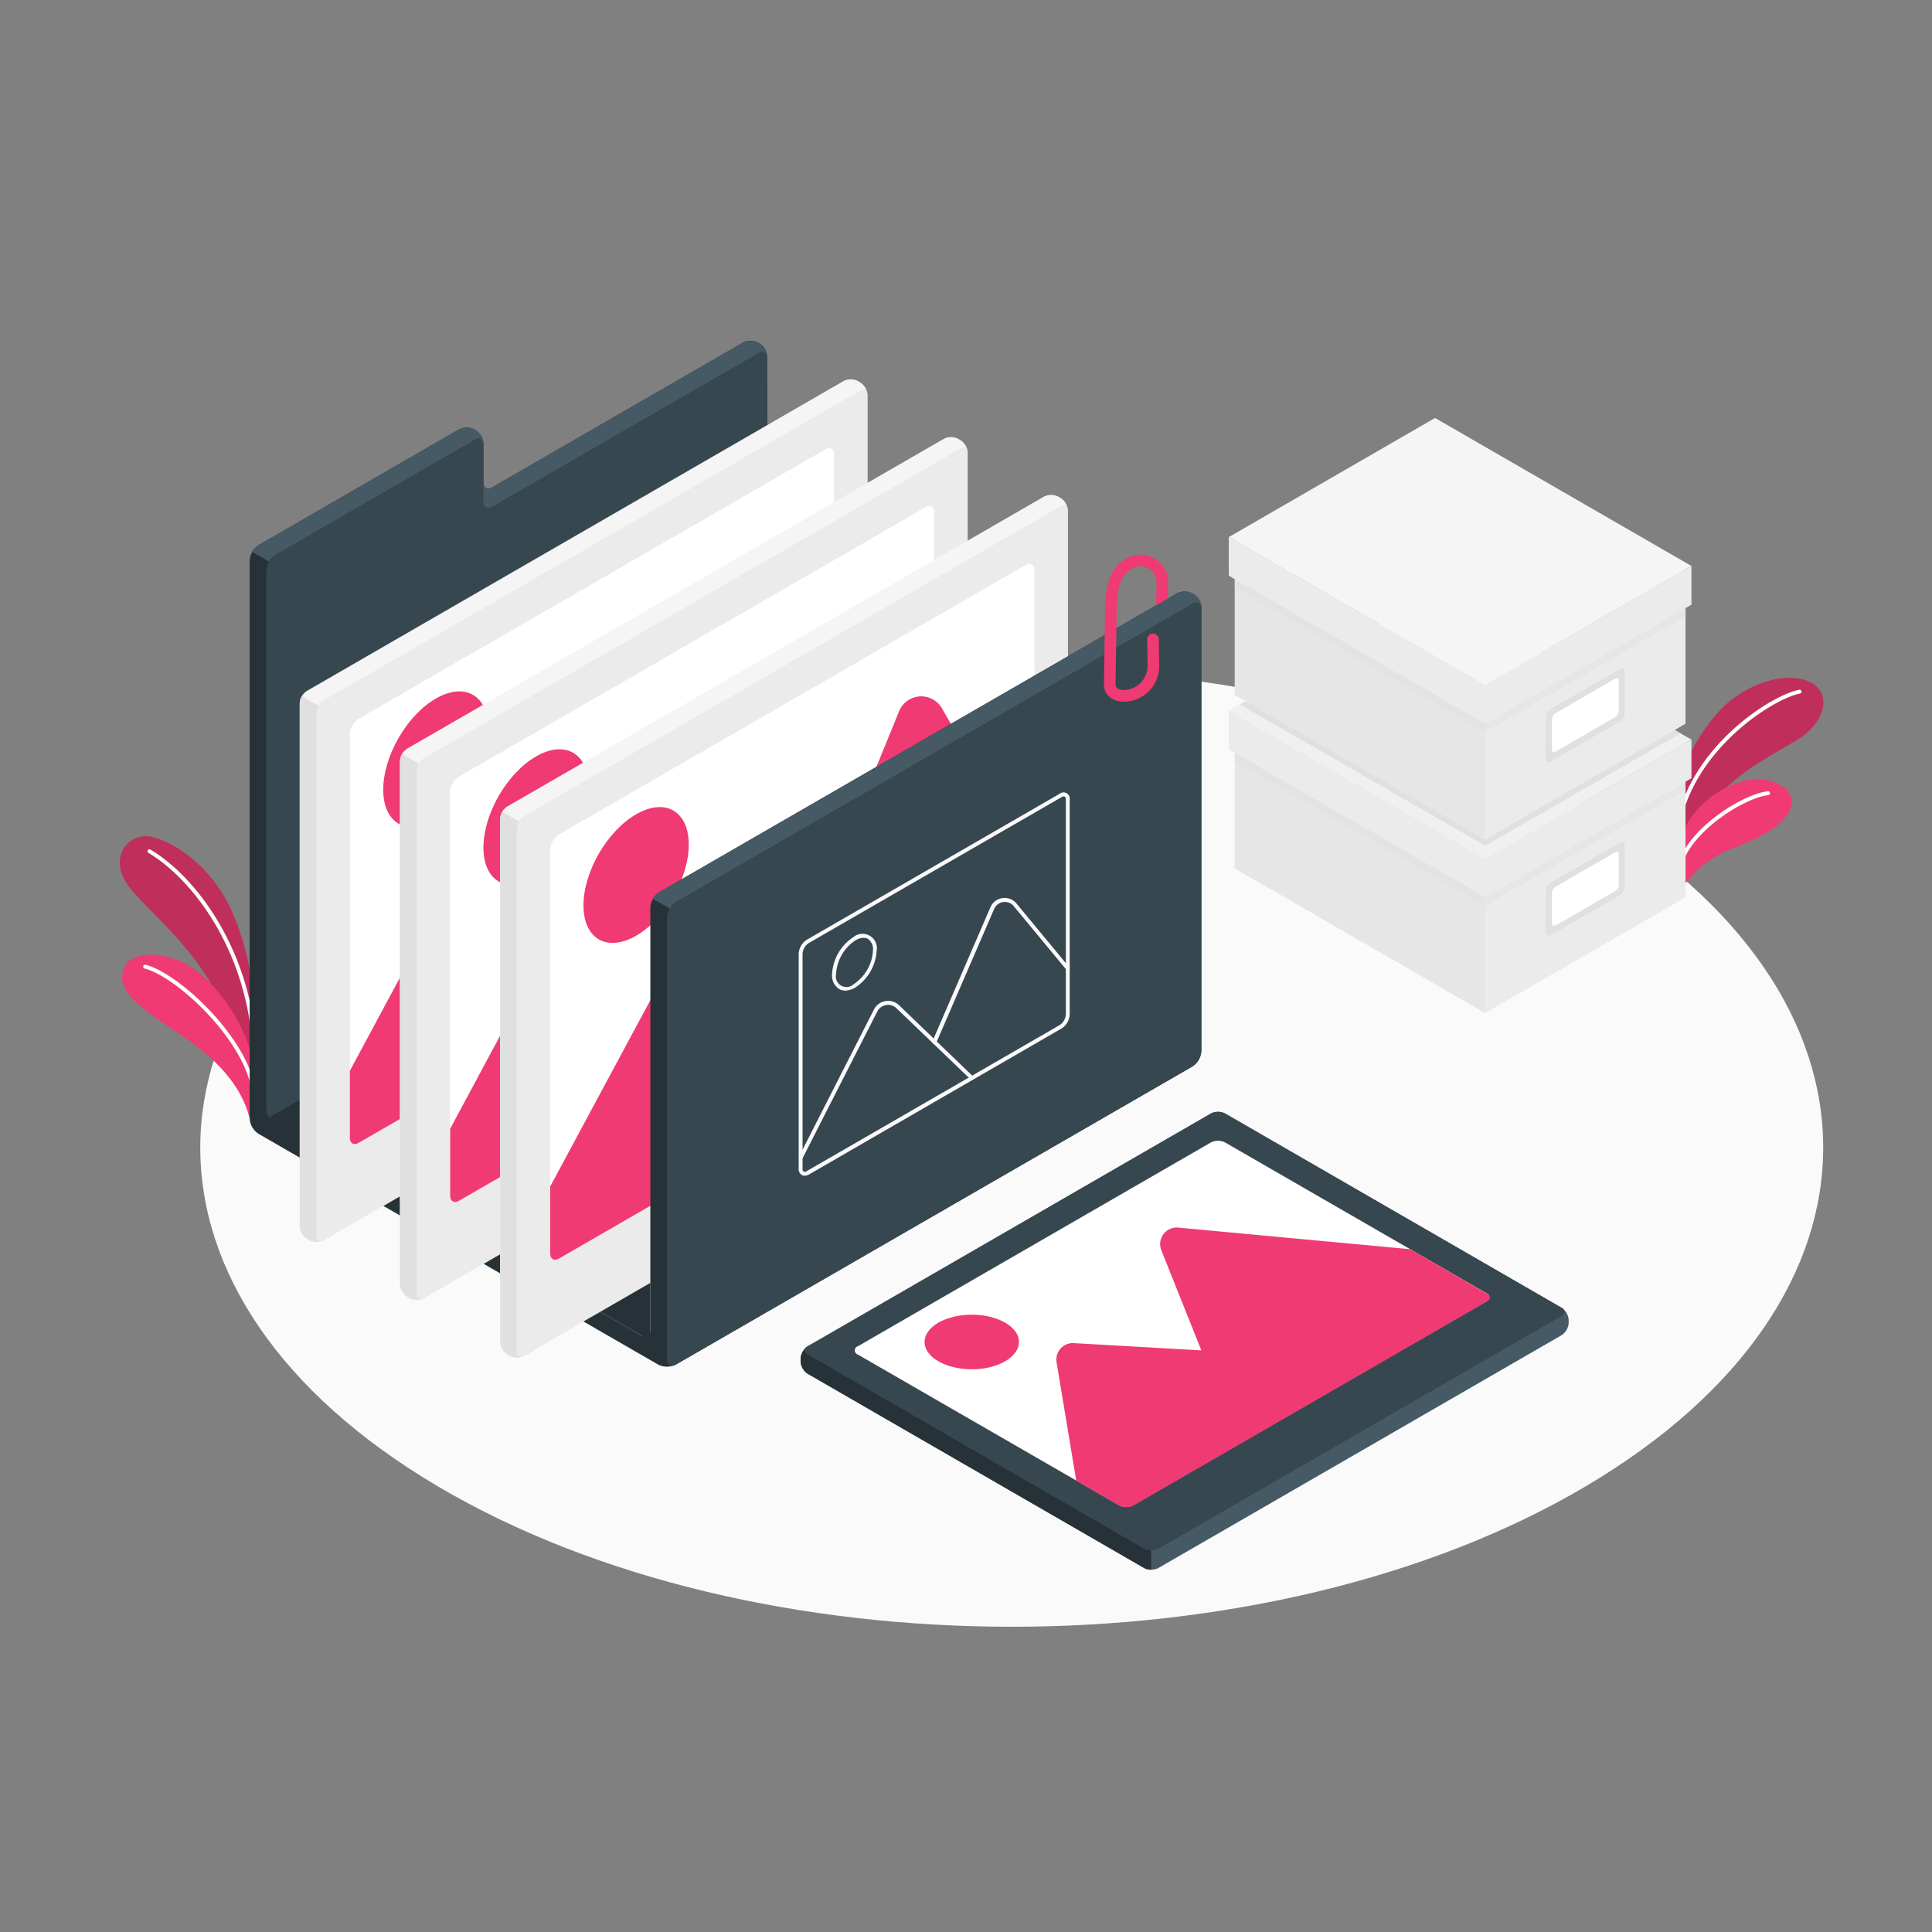 <svg xmlns="http://www.w3.org/2000/svg" xmlns:xlink="http://www.w3.org/1999/xlink" viewBox="0 0 500 500"><rect x="0" y="0" width="500" height="500" fill="#808080" stroke="none"/><defs><clipPath id="freepik--clip-path--inject-1--inject-32"><polygon points="304.28 153.73 297 158 301 159 299.66 181.34 280.66 192.32 280.66 147.41 306.58 132.44 306.58 152.4 304.28 153.73" style="fill:none"></polygon></clipPath></defs><g id="freepik--Floor--inject-1--inject-32"><path d="M113.34,384.68c82,48.43,215,48.43,297,0s82-126.94,0-175.36-215-48.43-297,0S31.31,336.26,113.34,384.68Z" style="fill:#fafafa"></path></g><g id="freepik--Plants--inject-1--inject-32"><path d="M434,205.77c.45-5.62,4.78-15.2,11.19-22s16.67-10.12,23-7.37c5.9,2.57,4.6,10.47-3.18,15.14s-19.36,10.41-23.33,19.26L434,221.42Z" style="fill:#F03A73"></path><path d="M434,205.77c.45-5.62,4.78-15.2,11.19-22s16.67-10.12,23-7.37c5.9,2.57,4.6,10.47-3.18,15.14s-19.36,10.41-23.33,19.26L434,221.42Z" style="opacity:0.2"></path><path d="M465.74,179c-7.35,1.4-28.89,15.27-31.71,36.21" style="fill:none;stroke:#fff;stroke-linecap:round;stroke-miterlimit:10"></path><path d="M434.87,231C436,228,440.92,222.43,448,219.7s12.42-5.17,15-9.57-1.91-8.72-9.06-8.41-19.06,7.8-19.9,19.7Z" style="fill:#F03A73"></path><path d="M457.58,205.28c-6.18.61-21.2,9.72-23.22,19.92" style="fill:none;stroke:#fff;stroke-linecap:round;stroke-miterlimit:10"></path><path d="M65.5,259.56a64.75,64.75,0,0,0-5.21-23.07c-5.27-12.49-15.93-19.1-21.61-20s-11.55,6-4.32,14.2,21.09,19.18,25.07,35.79l6.51,11.34Z" style="fill:#F03A73"></path><path d="M65.5,259.56a64.75,64.75,0,0,0-5.21-23.07c-5.27-12.49-15.93-19.1-21.61-20s-11.55,6-4.32,14.2,21.09,19.18,25.07,35.79l6.51,11.34Z" style="opacity:0.2"></path><path d="M38.68,220.3c11.66,6.94,25.17,25.15,27.06,49.35" style="fill:none;stroke:#fff;stroke-linecap:round;stroke-linejoin:round"></path><path d="M64.61,289.45C63,283,58.79,276.71,50.38,270.39s-19.65-11.75-18.73-18.2,9.44-6,15.68-3.15,17.06,14.58,18.61,28.76Z" style="fill:#F03A73"></path><path d="M37.55,250.17c8.1,2,25.48,17.9,28,31.44" style="fill:none;stroke:#fff;stroke-linecap:round;stroke-linejoin:round"></path></g><g id="freepik--image-folder--inject-1--inject-32"><path d="M66.91,293.43a5.08,5.08,0,0,1-2.3-4V145.08a5.1,5.1,0,0,1,2.3-4l51.57-29.77a4.33,4.33,0,0,1,6.62,3.83v9.64c0,1.47,1,2.07,2.31,1.33l64.53-37.25a4.33,4.33,0,0,1,6.62,3.82V314.56L151,342Z" style="fill:#263238"></path><path d="M196.4,88.79a4.91,4.91,0,0,0-4.46.08l-64.53,37.25c-1.28.74-2.31.14-2.31-1.33v-9.64a4.33,4.33,0,0,0-6.62-3.83L66.91,141.09a4.83,4.83,0,0,0-1.63,1.72l29.58,17.08L198.56,100V92.69A4.93,4.93,0,0,0,196.4,88.79Z" style="fill:#455a64"></path><path d="M196.26,91.36l-68.85,39.75c-1.28.74-2.31.14-2.31-1.33V115.15c0-1.47-1-2.07-2.3-1.33L71.23,143.59a5.09,5.09,0,0,0-2.3,4V287a5.07,5.07,0,0,0,2.31,4l84.11,48.56,43.21-24.94V92.69C198.56,91.22,197.53,90.63,196.26,91.36Z" style="fill:#37474f"></path><path d="M69.61,289.22a4.66,4.66,0,0,0,1.63,1.72l84.11,48.56,43.21-24.94V214.77Z" style="fill:#263238"></path><path d="M80.05,321l-.63-.36a4.08,4.08,0,0,1-1.85-3.19V182a4.05,4.05,0,0,1,1.85-3.19l138.9-80.2a4.07,4.07,0,0,1,3.69,0l.63.37a4.05,4.05,0,0,1,1.85,3.19V237.59a4.08,4.08,0,0,1-1.85,3.19L83.74,321A4.07,4.07,0,0,1,80.05,321Z" style="fill:#f5f5f5"></path><path d="M86.21,184.83l-8.1-4.68a3.82,3.82,0,0,0-.54,1.82V317.42a4.08,4.08,0,0,0,1.85,3.19l.63.36a4.07,4.07,0,0,0,3.69,0l2.47-1.43Z" style="fill:#e0e0e0"></path><path d="M81.9,319.91V184.46a4.07,4.07,0,0,1,1.84-3.19l138.9-80.2c1-.58,1.85-.11,1.85,1.07V237.59a4.08,4.08,0,0,1-1.85,3.19L83.74,321C82.72,321.56,81.9,321.09,81.9,319.91Z" style="fill:#ebebeb"></path><path d="M92.84,186l120.7-69.68c1.27-.74,2.3-.14,2.3,1.33V222.09a5.08,5.08,0,0,1-2.3,4L92.84,295.76c-1.27.74-2.3.14-2.3-1.33V190A5.1,5.1,0,0,1,92.84,186Z" style="fill:#fff"></path><path d="M112.79,180.79c7.52-4.34,13.61-.82,13.61,7.86s-6.09,19.23-13.61,23.57-13.61.83-13.61-7.85S105.27,185.13,112.79,180.79Z" style="fill:#F03A73"></path><path d="M125.4,212.27a6.19,6.19,0,0,1,9.92-1.36L151,227.24l29.8-73.11a6.19,6.19,0,0,1,11.09-.76l23.93,41.44v27.28a5.08,5.08,0,0,1-2.3,4L92.84,295.76c-1.27.74-2.3.14-2.3-1.33v-17.3Z" style="fill:#F03A73"></path><path d="M106,336l-.64-.37a4.07,4.07,0,0,1-1.84-3.19V196.94a4.07,4.07,0,0,1,1.84-3.19l138.91-80.19a4,4,0,0,1,3.68,0l.64.36a4.07,4.07,0,0,1,1.84,3.19V252.56a4,4,0,0,1-1.84,3.19L109.66,336A4,4,0,0,1,106,336Z" style="fill:#f5f5f5"></path><path d="M112.14,199.81l-8.1-4.68a3.81,3.81,0,0,0-.54,1.81V332.39a4.07,4.07,0,0,0,1.84,3.19l.64.37a4,4,0,0,0,3.68,0l2.48-1.43Z" style="fill:#e0e0e0"></path><path d="M107.82,334.89V199.44a4.08,4.08,0,0,1,1.84-3.19l138.91-80.2c1-.59,1.84-.11,1.84,1.06V252.56a4,4,0,0,1-1.84,3.19L109.66,336C108.65,336.54,107.82,336.06,107.82,334.89Z" style="fill:#ebebeb"></path><path d="M118.77,201l120.7-69.69c1.27-.73,2.3-.13,2.3,1.33V237.06a5.09,5.09,0,0,1-2.3,4l-120.7,69.69c-1.28.73-2.31.14-2.31-1.33V205A5.08,5.08,0,0,1,118.77,201Z" style="fill:#fff"></path><path d="M138.72,195.77c7.51-4.34,13.61-.82,13.61,7.86s-6.1,19.23-13.61,23.57-13.61.82-13.61-7.86S131.2,200.11,138.72,195.77Z" style="fill:#F03A73"></path><path d="M151.33,227.25a6.18,6.18,0,0,1,9.91-1.36L177,242.22l29.79-73.11a6.19,6.19,0,0,1,11.1-.76l23.92,41.44v27.27a5.09,5.09,0,0,1-2.3,4l-120.7,69.69c-1.28.73-2.31.14-2.31-1.33v-17.3Z" style="fill:#F03A73"></path><path d="M131.9,350.91l-.63-.36a4.07,4.07,0,0,1-1.84-3.19V211.91a4.05,4.05,0,0,1,1.85-3.19l138.9-80.2a4.07,4.07,0,0,1,3.69,0l.63.37a4.05,4.05,0,0,1,1.85,3.19V267.53a4.08,4.08,0,0,1-1.85,3.19l-138.9,80.19A4.07,4.07,0,0,1,131.9,350.91Z" style="fill:#f5f5f5"></path><path d="M138.07,214.77,130,210.09a3.82,3.82,0,0,0-.54,1.82V347.36a4.07,4.07,0,0,0,1.84,3.19l.63.36a4.07,4.07,0,0,0,3.69,0l2.48-1.43Z" style="fill:#e0e0e0"></path><path d="M133.75,349.85V214.4a4.07,4.07,0,0,1,1.84-3.19L274.49,131c1-.58,1.85-.11,1.85,1.07V267.53a4.08,4.08,0,0,1-1.85,3.19l-138.9,80.19C134.57,351.5,133.75,351,133.75,349.85Z" style="fill:#ebebeb"></path><path d="M144.69,215.93l120.7-69.68c1.27-.74,2.3-.14,2.3,1.33V252a5.09,5.09,0,0,1-2.3,4L144.69,325.7c-1.27.74-2.3.14-2.3-1.33V219.92A5.1,5.1,0,0,1,144.69,215.93Z" style="fill:#fff"></path><path d="M164.64,210.73c7.52-4.34,13.61-.82,13.61,7.86s-6.09,19.23-13.61,23.57S151,243,151,234.31,157.12,215.07,164.64,210.73Z" style="fill:#F03A73"></path><path d="M177.25,242.21a6.19,6.19,0,0,1,9.92-1.36l15.71,16.33,29.8-73.11a6.19,6.19,0,0,1,11.09-.76l23.93,41.44V252a5.12,5.12,0,0,1-2.31,4L144.69,325.7c-1.27.74-2.3.14-2.3-1.33v-17.3Z" style="fill:#F03A73"></path><polygon points="155.35 339.5 168.31 332.02 168.31 346.99 155.35 339.5" style="fill:#263238"></polygon><path d="M168.31,234.89V344.33c0,1.47-1,2.06-2.3,1.33l-10.66-6.16L151,342l19.3,11.14a5.06,5.06,0,0,0,4.61,0L308.6,276a5.1,5.1,0,0,0,2.31-4V157.56a4.34,4.34,0,0,0-6.63-3.83L170.62,230.9A5.08,5.08,0,0,0,168.31,234.89Z" style="fill:#263238"></path><path d="M177,237.22l134-77.33v-2.33a4.34,4.34,0,0,0-6.63-3.83L170.62,230.9a4.66,4.66,0,0,0-1.63,1.72Z" style="fill:#455a64"></path><path d="M308.6,156.23,174.94,233.4a5.1,5.1,0,0,0-2.31,4V351.81c0,1.47,1,2.07,2.31,1.33L308.6,276a5.1,5.1,0,0,0,2.31-4V157.56C310.91,156.09,309.87,155.49,308.6,156.23Z" style="fill:#37474f"></path><path d="M208.22,304.27a1.42,1.42,0,0,1-.73-.19,1.77,1.77,0,0,1-.79-1.63V246.83a4.57,4.57,0,0,1,2.09-3.62l65.46-37.79a1.61,1.61,0,0,1,2.59,1.5v55.62a4.57,4.57,0,0,1-2.09,3.62L209.29,304A2.16,2.16,0,0,1,208.22,304.27Zm67.1-98.17a1.1,1.1,0,0,0-.57.19l-65.46,37.78h0a3.6,3.6,0,0,0-1.59,2.76v55.62a.86.86,0,0,0,.29.76.83.83,0,0,0,.8-.13l65.46-37.79a3.57,3.57,0,0,0,1.59-2.75V206.92a.85.85,0,0,0-.29-.76A.44.44,0,0,0,275.32,206.1ZM209,243.64h0Z" style="fill:#fafafa"></path><path d="M218.77,256.37a3.24,3.24,0,0,1-1.63-.42,4.19,4.19,0,0,1-1.8-3.86,12.27,12.27,0,0,1,5.54-9.59,3.71,3.71,0,0,1,6,3.49,12.24,12.24,0,0,1-5.54,9.59A5.35,5.35,0,0,1,218.77,256.37Zm4.72-13.66a4.32,4.32,0,0,0-2.11.66,11.13,11.13,0,0,0-5,8.72,2.74,2.74,0,0,0,4.54,2.62,11.14,11.14,0,0,0,5-8.72,3.24,3.24,0,0,0-1.3-3A2.14,2.14,0,0,0,223.49,242.71Z" style="fill:#fafafa"></path><path d="M207.2,300.09A.53.53,0,0,1,207,300a.49.49,0,0,1-.21-.67l19.38-38.05a4.12,4.12,0,0,1,6.54-1.1l19.16,18.44a.49.49,0,0,1,0,.7.5.5,0,0,1-.71,0L232,260.93a3.13,3.13,0,0,0-4.95.83l-19.38,38.06A.51.51,0,0,1,207.2,300.09Z" style="fill:#fafafa"></path><path d="M241.77,270.15a.48.48,0,0,1-.2,0,.5.5,0,0,1-.26-.65l15-34.68a4,4,0,0,1,6.75-1l13.64,16.49a.49.49,0,0,1-.06.7A.51.51,0,0,1,276,251l-13.64-16.49a3,3,0,0,0-5.07.72l-15,34.67A.5.5,0,0,1,241.77,270.15Z" style="fill:#fafafa"></path><g style="clip-path:url(#freepik--clip-path--inject-1--inject-32)"><path d="M290.86,181.6c-3.09,0-5.16-1.85-5.16-4.6l.27-17.34c0-4.73,0-11.91,5.28-15a7.2,7.2,0,0,1,11.06,6.11c0,1.39-.05,3.09-.13,5.06a1.48,1.48,0,0,1-1.56,1.44,1.5,1.5,0,0,1-1.43-1.57c.07-1.89.12-3.6.12-4.93a4.2,4.2,0,0,0-6.56-3.51c-3.49,2-3.78,7-3.78,12.38L288.7,177c0,1.3,1.17,1.58,2.16,1.58a6.29,6.29,0,0,0,6.14-6.23l-.11-6.85a1.5,1.5,0,1,1,3,0l.11,6.86A9.21,9.21,0,0,1,290.86,181.6Z" style="fill:#F03A73"></path></g></g><g id="freepik--Photo--inject-1--inject-32"><path d="M313.38,288.18,209.05,348.42a4.08,4.08,0,0,0-1.85,3.19v.73a4.09,4.09,0,0,0,1.85,3.2L296.1,405.8a4.07,4.07,0,0,0,3.69,0l104.33-60.24a4.08,4.08,0,0,0,1.85-3.19v-.74a4.08,4.08,0,0,0-1.85-3.19l-87.05-50.26A4.07,4.07,0,0,0,313.38,288.18Z" style="fill:#455a64"></path><path d="M207.2,351.61v.73a4.09,4.09,0,0,0,1.85,3.2L296.1,405.8a3.82,3.82,0,0,0,1.84.44v-9.36L211.52,347l-2.47,1.43A4.08,4.08,0,0,0,207.2,351.61Z" style="fill:#263238"></path><path d="M209.05,348.42l104.33-60.24a4.07,4.07,0,0,1,3.69,0l87.05,50.26a1.12,1.12,0,0,1,0,2.13L299.79,400.81a4.07,4.07,0,0,1-3.69,0l-87.05-50.26A1.12,1.12,0,0,1,209.05,348.42Z" style="fill:#37474f"></path><path d="M222,350.55l67.61,39a4,4,0,0,0,3.68,0l91.38-52.75a1.12,1.12,0,0,0,0-2.13l-67.61-39a4.13,4.13,0,0,0-3.69,0L222,348.42A1.12,1.12,0,0,0,222,350.55Z" style="fill:#fff"></path><path d="M242.85,342.3c4.77-2.75,12.51-2.75,17.28,0s4.78,7.22,0,10-12.51,2.75-17.28,0S238.08,345.06,242.85,342.3Z" style="fill:#F03A73"></path><path d="M384.68,334.7l-19.76-11.41-60-5.59a4.28,4.28,0,0,0-4.37,5.85l10.36,25.93-33-1.88a4.27,4.27,0,0,0-4.46,5l5.08,30.59h0l11.12,6.42a4,4,0,0,0,3.68,0l91.38-52.75A1.12,1.12,0,0,0,384.68,334.7Z" style="fill:#F03A73"></path></g><g id="freepik--Boxes--inject-1--inject-32"><polygon points="384.36 262.17 384.36 222.25 436.21 192.32 436.21 232.23 384.36 262.17" style="fill:#ebebeb"></polygon><polygon points="384.36 222.25 319.54 184.83 319.54 224.75 384.36 262.17 384.36 222.25" style="fill:#e6e6e6"></polygon><polygon points="384.36 222.25 437.75 191.42 371.39 153.1 318.01 183.94 384.36 222.25" style="fill:#f0f0f0"></polygon><polygon points="384.36 222.25 384.36 232.23 437.75 201.41 437.75 191.42 384.36 222.25" style="fill:#ebebeb"></polygon><polygon points="384.36 232.23 436.21 202.3 436.21 204.49 384.36 234.43 384.36 232.23" style="fill:#e6e6e6"></polygon><polygon points="318.01 183.94 384.36 222.25 384.36 232.23 318.01 193.92 318.01 183.94" style="fill:#ebebeb"></polygon><polygon points="384.36 232.23 319.54 194.81 319.54 197.01 384.36 234.43 384.36 232.23" style="fill:#e0e0e0;opacity:0.5;mix-blend-mode:multiply"></polygon><path d="M401.43,228.32l17.71-10.23c.76-.44,1.38-.08,1.38.8v10.47a3.06,3.06,0,0,1-1.38,2.4L401.43,242c-.77.44-1.38.09-1.38-.79V230.71A3,3,0,0,1,401.43,228.32Z" style="fill:#e0e0e0"></path><path d="M402.56,229.51,418,220.59c.51-.29.93-.05.93.53V229a2,2,0,0,1-.93,1.6l-15.44,8.92c-.51.29-.92,0-.92-.54V231.1A2,2,0,0,1,402.56,229.51Z" style="fill:#fff"></path><polygon points="384.36 217.24 384.36 177.32 436.21 147.38 436.21 187.3 384.36 217.24" style="fill:#ebebeb"></polygon><polygon points="384.36 177.32 319.54 139.9 319.54 179.82 384.36 217.24 384.36 177.32" style="fill:#e6e6e6"></polygon><polygon points="384.36 177.32 437.75 146.48 371.39 108.17 318.01 139 384.36 177.32" style="fill:#f5f5f5"></polygon><polygon points="384.36 177.32 384.36 187.3 437.75 156.48 437.75 146.48 384.36 177.32" style="fill:#ebebeb"></polygon><polygon points="384.36 187.3 436.21 157.36 436.21 159.56 384.36 189.49 384.36 187.3" style="fill:#e6e6e6"></polygon><polygon points="318.01 139 384.36 177.32 384.36 187.3 318.01 148.99 318.01 139" style="fill:#ebebeb"></polygon><polygon points="384.36 187.3 319.54 149.88 319.54 152.07 384.36 189.49 384.36 187.3" style="fill:#e0e0e0;opacity:0.5;mix-blend-mode:multiply"></polygon><path d="M401.43,183.39l17.71-10.23c.76-.44,1.38-.08,1.38.8v10.47a3.09,3.09,0,0,1-1.38,2.4l-17.71,10.22c-.77.44-1.38.08-1.38-.8V185.78A3,3,0,0,1,401.43,183.39Z" style="fill:#e0e0e0"></path><path d="M402.56,184.57,418,175.66c.51-.29.93-.06.93.53V184a2.06,2.06,0,0,1-.93,1.6l-15.44,8.91c-.51.3-.92.06-.92-.53v-7.85A2,2,0,0,1,402.56,184.57Z" style="fill:#fff"></path><polygon points="433.41 188.91 384.36 217.24 322.34 181.41 320.82 182.31 384.36 218.87 434.94 189.79 433.41 188.91" style="fill:#e0e0e0"></polygon></g></svg>